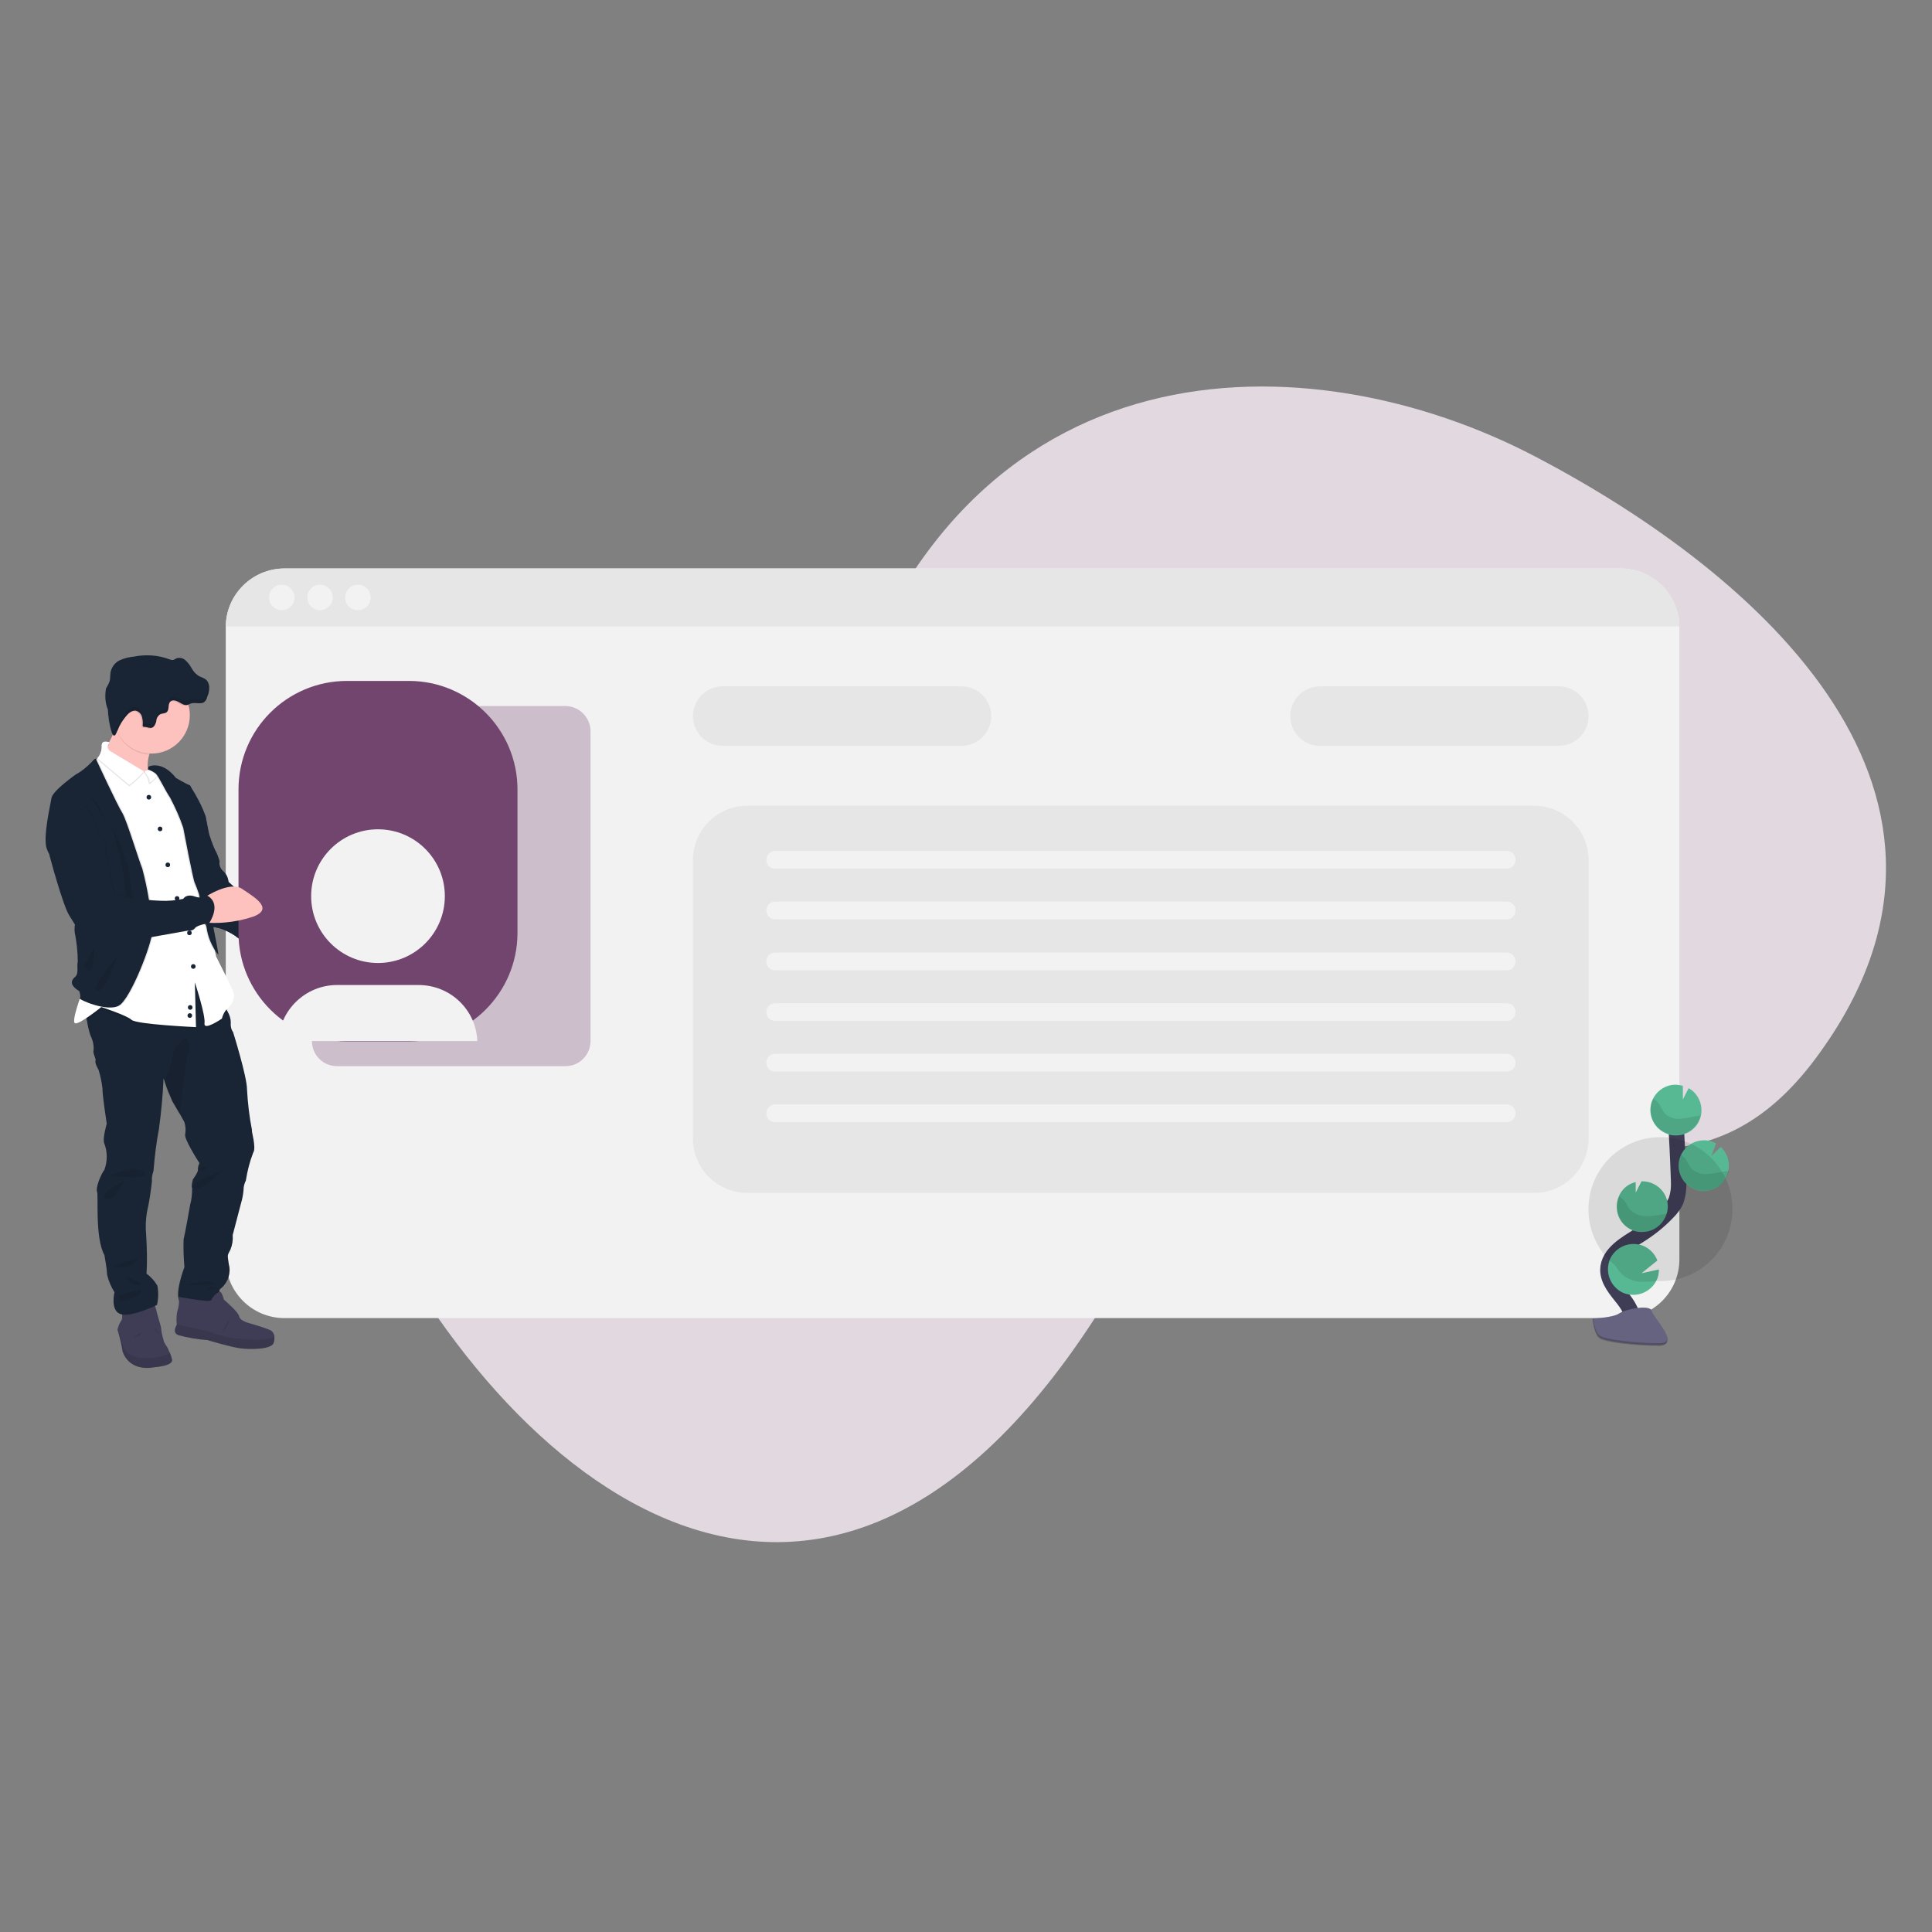 <?xml version="1.0" encoding="utf-8"?>
<!-- Generator: Adobe Illustrator 23.0.1, SVG Export Plug-In . SVG Version: 6.00 Build 0)  -->
<svg version="1.1" id="Warstwa_1" xmlns="http://www.w3.org/2000/svg" xmlns:xlink="http://www.w3.org/1999/xlink" x="0px" y="0px"
	 viewBox="0 0 500 500" style="enable-background:new 0 0 500 500;" xml:space="preserve">
<rect x="0" y="0" width="500" height="500" fill="#808080" stroke="none"/>
<style type="text/css">
	.st0{clip-path:url(#SVGID_2_);}
	.st1{fill:#0E0E0E;}
	.st2{fill:#E1D8E0;}
	.st3{fill:#F2F2F2;}
	.st4{opacity:0.3;fill:#71456E;enable-background:new    ;}
	.st5{fill:#E6E6E6;}
	.st6{fill:#FEC2BE;}
	.st7{opacity:0.1;enable-background:new    ;}
	.st8{fill:#4C4981;}
	.st9{fill:#192534;}
	.st10{fill:#3F3D56;}
	.st11{fill:#FFFFFF;}
	.st12{opacity:0.1;}
	.st13{fill:#71456E;}
	.st14{fill:none;stroke:#3F3D56;stroke-width:4;stroke-miterlimit:10;}
	.st15{fill:#57B894;}
	.st16{fill:#656380;}
	.st17{opacity:0.2;enable-background:new    ;}
</style>
<g>
	<defs>
		<path id="SVGID_1_" d="M405.4,368.2c-0.3-0.3-0.7-0.6-1.1-0.8l4,2.2c0.4,0.2,0.8,0.5,1.1,0.8l-2-1.1l-0.3-0.1l-1-0.6l-0.2-0.1
			C405.7,368.3,405.5,368.3,405.4,368.2z"/>
	</defs>
	<clipPath id="SVGID_2_">
		<use xlink:href="#SVGID_1_"  style="overflow:visible;"/>
	</clipPath>
	<g id="Group_6" transform="translate(461.298 1283.734)" class="st0">
		<g id="Group_5">
			<path id="Path_26" class="st1" d="M-50.5-905.8l-4-2.2c0.3-0.9,0.5-1.8,0.5-2.8c0.1-2.3-1.1-4.4-3.1-5.6l4,2.2
				c2,1.2,3.2,3.3,3.1,5.6C-50-907.7-50.2-906.7-50.5-905.8"/>
		</g>
	</g>
</g>
<path id="Path_968" class="st2" d="M397.4,118.2c-58.1-30.5-148.8-32.3-180.3,72s-161.4,32.1-126,111.4s119.1,152.1,192,39.9
	s136.2,0.4,186.8-67.6S455.5,148.6,397.4,118.2z"/>
<g id="undraw_personal_site_xyd1" transform="translate(856.724 1157.722)">
	<path id="Path_859" class="st3" d="M-422.1-995.6v163.8c0,8.4-6.8,15.2-15.2,15.2c0,0,0,0,0,0h-345.8c-8.4,0-15.2-6.8-15.2-15.2
		l0,0v-163.8c0.1-8.3,6.9-15,15.2-15h345.8C-429-1010.6-422.2-1003.9-422.1-995.6z"/>
	<path id="Path_860" class="st4" d="M-710.4-975h-59.1c-3.6,0-6.5,2.9-6.5,6.5v80.2c0,3.6,2.9,6.5,6.5,6.5h59.1
		c3.6,0,6.5-2.9,6.5-6.5v-80.2C-703.9-972-706.8-975-710.4-975C-710.4-975-710.4-975-710.4-975z"/>
	<path id="Path_861" class="st5" d="M-422.1-995.6h-376.2c0.1-8.3,6.9-15,15.2-15h345.8C-429-1010.6-422.2-1003.9-422.1-995.6z"/>
	<circle id="Ellipse_22" class="st3" cx="-783.8" cy="-1003.1" r="3.3"/>
	<circle id="Ellipse_23" class="st3" cx="-773.9" cy="-1003.1" r="3.3"/>
	<circle id="Ellipse_24" class="st3" cx="-764.1" cy="-1003.1" r="3.3"/>
	<path id="Rectangle_46" class="st5" d="M-669.7-980.1h61.8c4.3,0,7.7,3.5,7.7,7.7l0,0c0,4.3-3.5,7.7-7.7,7.7h-61.8
		c-4.3,0-7.7-3.5-7.7-7.7l0,0C-677.4-976.6-674-980.1-669.7-980.1z"/>
	<path id="Rectangle_47" class="st5" d="M-515.1-980.1h61.8c4.3,0,7.7,3.5,7.7,7.7l0,0c0,4.3-3.5,7.7-7.7,7.7h-61.8
		c-4.3,0-7.7-3.5-7.7-7.7l0,0C-522.8-976.6-519.4-980.1-515.1-980.1z"/>
	<path id="Rectangle_48" class="st5" d="M-663.3-949.2h203.6c7.8,0,14.1,6.3,14.1,14.1v72c0,7.8-6.3,14.1-14.1,14.1h-203.6
		c-7.8,0-14.1-6.3-14.1-14.1v-72C-677.4-942.9-671.1-949.2-663.3-949.2z"/>
	<path id="Rectangle_49" class="st3" d="M-656.1-937.5h189.3c1.3,0,2.3,1,2.3,2.3v0c0,1.3-1,2.3-2.3,2.3h-189.3
		c-1.3,0-2.3-1-2.3-2.3v0C-658.4-936.4-657.4-937.5-656.1-937.5z"/>
	<path id="Rectangle_50" class="st3" d="M-656.1-924.4h189.3c1.3,0,2.3,1,2.3,2.3v0c0,1.3-1,2.3-2.3,2.3h-189.3
		c-1.3,0-2.3-1-2.3-2.3v0C-658.4-923.3-657.4-924.4-656.1-924.4z"/>
	<path id="Rectangle_51" class="st3" d="M-656.1-911.2h189.3c1.3,0,2.3,1,2.3,2.3v0c0,1.3-1,2.3-2.3,2.3h-189.3
		c-1.3,0-2.3-1-2.3-2.3v0C-658.4-910.2-657.4-911.2-656.1-911.2z"/>
	<path id="Rectangle_52" class="st3" d="M-656.1-898.1h189.3c1.3,0,2.3,1,2.3,2.3v0c0,1.3-1,2.3-2.3,2.3h-189.3
		c-1.3,0-2.3-1-2.3-2.3v0C-658.4-897.1-657.4-898.1-656.1-898.1z"/>
	<path id="Rectangle_53" class="st3" d="M-656.1-885h189.3c1.3,0,2.3,1,2.3,2.3v0c0,1.3-1,2.3-2.3,2.3h-189.3c-1.3,0-2.3-1-2.3-2.3
		v0C-658.4-884-657.4-885-656.1-885z"/>
	<path id="Rectangle_54" class="st3" d="M-656.1-871.9h189.3c1.3,0,2.3,1,2.3,2.3v0c0,1.3-1,2.3-2.3,2.3h-189.3
		c-1.3,0-2.3-1-2.3-2.3v0C-658.4-870.8-657.4-871.9-656.1-871.9z"/>
	<path id="Path_862" class="st6" d="M-771.4-914.8c-3.4,0.8-6.9,1.1-10.5,1h-1.2l-1.6-3.2l1.6-2.7c0,0,1.5-0.4,3.4-0.7
		c2.9-0.5,6.8-0.9,8.6,0.2C-768-918.3-768.3-916-771.4-914.8z"/>
	<path id="Path_863" class="st7" d="M-781.9-913.8h-1.2l-1.6-3.2l1.6-2.7c0,0,1.5-0.4,3.4-0.7C-781.3-919.3-785.1-916.8-781.9-913.8
		z"/>
	<path id="Path_864" class="st8" d="M-808.2-953.5l0.7-0.8c1.6,2.5,3,5.1,4,7.9c0.4,2.2,0.9,4.6,0.9,4.6s0.9,2.8,1.5,4
		c0.5,0.9,0.9,1.9,1.2,3c-0.2,0.9,0.2,1.9,0.9,2.5c0.8,0.7,1.3,1.7,1.4,2.8c0,0,4.1,4,6.2,4.1s8.4,1.2,8.1,2.3
		c-0.2,1.1,2.6,1.7,3.7,2c1.1,0.3-7.3,3.5-2.4,7.7c0,0-3.1,0.6-3.4,1.4c-0.3,0.8-3.6-0.4-3.6-0.4c-0.6-1.1-1.8-1.8-3.1-1.8
		c-1.4,0.1-2.7-0.4-3.7-1.3c-1.2-0.8-2.4-1.4-3.8-1.9c-1.3-0.4-3.1-0.5-3.2-0.9c-0.1-0.4-8.1-35-8.1-35L-808.2-953.5z"/>
	<path id="Path_865" class="st9" d="M-808.2-953.5l0.7-0.8c1.6,2.5,3,5.1,4,7.9c0.4,2.2,0.9,4.6,0.9,4.6s0.9,2.8,1.5,4
		c0.5,0.9,0.9,1.9,1.2,3c-0.2,0.9,0.2,1.9,0.9,2.5c0.8,0.7,1.3,1.7,1.4,2.8c0,0,4.1,4,6.2,4.1s8.4,1.2,8.1,2.3
		c-0.2,1.1,2.6,1.7,3.7,2c1.1,0.3-7.3,3.5-2.4,7.7c0,0-3.1,0.6-3.4,1.4c-0.3,0.8-3.6-0.4-3.6-0.4c-0.6-1.1-1.8-1.8-3.1-1.8
		c-1.4,0.1-2.7-0.4-3.7-1.3c-1.2-0.8-2.4-1.4-3.8-1.9c-1.3-0.4-3.1-0.5-3.2-0.9c-0.1-0.4-8.1-35-8.1-35L-808.2-953.5z"/>
	<path id="Path_866" class="st10" d="M-816.6-803.9c-7.1,1.3-8.4-4.1-8.4-4.1c-0.3-1.8-0.7-3.5-1.2-5.2c-0.1-0.1-0.1-0.3-0.1-0.5
		l0,0c0.2-0.8,0.5-1.6,1-2.3c0.4-0.5,0.1-2.7,0.1-2.7l8.2-2.1c0.3,0.8,0.6,1.6,0.8,2.4c0.1,0.8,1.3,4.2,1.2,4.7
		c0.1,0.9,0.3,1.8,0.6,2.8c0.1,0.8,1.1,1.9,1.2,2.3c0.1,0.4,0.3,0.7,0.5,1.1c0.2,0.5,0.4,1.1,0.5,1.6
		C-811.8-804.2-816.6-803.9-816.6-803.9z"/>
	<path id="Path_867" class="st7" d="M-816.6-803.9c-7.1,1.3-8.4-4.1-8.4-4.1c-0.3-1.8-0.7-3.5-1.2-5.2c-0.1-0.1-0.1-0.3-0.1-0.5
		l1.7,4.9c0,0,1.4,3,6.7,2.5c1.8,0,3.6-0.5,5.2-1.2c0.2,0.5,0.4,1.1,0.5,1.6C-811.8-804.2-816.6-803.9-816.6-803.9z"/>
	<path id="Path_868" class="st7" d="M-822.1-811.6c0,0,1.8,0,1.9-1.4L-822.1-811.6z"/>
	<path id="Path_869" class="st9" d="M-791.2-859.4c-0.9,2.3-1.5,4.7-1.9,7.2c-0.4,0.8-0.6,1.6-0.6,2.5c-0.1,1.1-0.3,2.2-0.6,3.2
		l-2.2,8.4c0.1,1.3-0.1,2.6-0.6,3.8c-0.8,1.6-0.8,1.1-0.4,3.8c0.6,2.2-0.2,4.6-1.9,6.1c-1.5,0.8,0.6,2.7,0.6,2.7s-9.3,2.5-11.2,1
		c-1.9-1.5,1-9.1,1-9.1c-0.2-2.4-0.3-4.9-0.2-7.3c0.3-0.9,1.7-8.9,1.7-8.9c0.4-1.4,0.5-2.8,0.5-4.2c-0.3-0.6,0.2-2.3,0.2-2.3
		s1.4-1.9,1.3-2.5c0-0.6,0.1-1.2,0.4-1.7c0,0-4.1-6.3-3.7-7.5c0.2-1,0.1-2.1-0.2-3.1c0,0-0.5-0.9-1.1-2c-0.8-1.3-1.7-2.9-2-3.4
		c-0.7-1.6-1.4-3.2-1.9-4.8c-0.2-0.7-0.4-1.1-0.4-1.1c-0.2,4.4-0.6,8.8-1.2,13.1c-0.7,3.6-1.1,7.2-1.4,10.8
		c-0.3,0.9-0.5,1.8-0.4,2.7c-0.3,2.7-0.7,5.4-1.3,8c-0.3,1.9-0.4,3.9-0.2,5.8c0.2,3.4,0.3,6.8,0.1,10.1c1.1,0.8,2.1,1.9,2.8,3.1
		c0.3,1.6,0.3,3.3-0.1,5c0,0-6.5,3.2-9.3,2.4c-2.9-0.8-1.7-5.7-1.7-5.7c-0.9-1.4-1.5-2.9-1.9-4.5c-0.1-1.7-0.4-3.4-0.7-5.1
		c-2.5-4.5-1.5-15.5-1.9-16.4c-0.4-0.9,0.8-4.2,1.9-5.7c0.8-2.2,0.8-4.6,0-6.7c-0.6-1.2,0.6-5.2,0.6-5.2s-1.2-7.8-1.1-9.1
		c-0.2-1.6-0.5-3.2-1-4.8c0,0-1.1-1.9-0.8-2.4c0.2-0.5-0.8-2-0.5-2.7c0.1-1.3-0.2-2.6-0.8-3.8c-0.4-1.2-0.7-2.5-0.9-3.7
		c-0.2-1.4-0.4-2.6-0.4-2.6l6.7-5.4l16.5-4.3l6.3-2l6.1,9.6c0,0,0.6,1,1.2,2.2c0.5,0.9,0.8,1.8,0.8,2.8c-0.1,0.9,0.1,1.8,0.6,2.5
		c0,0,3.6,11.5,3.6,14.8c0.2,3.6,0.6,7.1,1.3,10.6C-791.8-865.4-790.3-860.7-791.2-859.4z"/>
	<path id="Path_870" class="st6" d="M-815.8-953.1c-0.3-0.1-17.8-7.4-15.4-8.8c1.4-0.9,3.2-4.5,4.4-7.3c0.8-2,1.4-3.6,1.4-3.6
		s14.1-2.5,9.1,6.1c-0.8,1.3-1.4,2.8-1.8,4.3C-819.1-959.1-818.2-955.6-815.8-953.1z"/>
	<path id="Path_871" class="st7" d="M-816.3-966.7c-0.8,1.3-1.4,2.8-1.8,4.3c-3.7-0.3-6.9-2.5-8.3-5.9c-0.1-0.3-0.3-0.6-0.4-1
		c0.8-2,1.4-3.6,1.4-3.6S-811.3-975.3-816.3-966.7z"/>
	<path id="Path_872" class="st6" d="M-807.6-972.6c0,5.4-4.4,9.9-9.9,9.9c-3.9,0-7.4-2.3-9-5.9c-0.6-1.3-0.8-2.6-0.8-4
		c0-5.4,4.4-9.9,9.8-9.9c4.4,0,8.3,2.9,9.5,7.2C-807.7-974.4-807.6-973.5-807.6-972.6z"/>
	<path id="Path_873" class="st7" d="M-798-896.2c-0.7,0.8-1.2,1.7-1.4,2.7c0,0-4.8,3.3-4.5,1.2c0.3-2.1-2.5-10.6-2.5-10.6l0.3,11.6
		c0,0-15.5-0.7-16.7-1.9s-7.8-3.3-7.8-3.3s-2,1.6-3.9,2.9c-0.2-1.4-0.4-2.6-0.4-2.6l6.7-5.4l16.6-4.3l6.3-2l6.1,9.6
		C-799.3-898.3-798.6-897.3-798-896.2z"/>
	<path id="Path_874" class="st11" d="M-797.5-897.1c-0.9,0.8-1.5,1.8-1.8,3c0,0-4.8,3.3-4.5,1.2c0.3-2.1-2.5-10.6-2.5-10.6l0.3,11.6
		c0,0-15.5-0.7-16.7-1.9c-1.1-1.1-7.8-3.3-7.8-3.3s-5.7,4.6-6.8,4.2s1.9-8.2,1.9-8.2l3-45.9c0,0-0.8-13.7,0.4-14.1
		c0.2-0.1,0.4-0.2,0.5-0.3c0.8-1,1.2-2.2,1.1-3.4c0.1-1.5,2-0.7,2-0.7l-1.1,1.5l10,6.1l0.1,0.1c0.4-0.2,0.8-0.4,1.2-0.5
		c0.9-0.4,1.9-0.6,2.8-0.3c0.4,0.2,0.8,0.5,1.1,0.9c0.6,0.9,1,1.8,1.4,2.8l3.6,6.2c0,0,1.9,8.2,1.9,8.5s0.6,7.8,1.2,8.6
		c0.8,1.9,1.2,4,1,6.1c0,1.9,0.1,3.8,0.4,5.7c2.7,2.2,4,9.6,4,9.6s4.2,8.3,4.5,9.3C-795.9-899.7-796.4-898.1-797.5-897.1z"/>
	<path id="Path_875" class="st7" d="M-819.5-957.7c-1.1,1.3-2.4,2.5-3.8,3.5l-8.2-6.9c0.8-1,1.2-2.2,1.1-3.4c0.1-1.5,2-0.7,2-0.7
		l-0.2,0.3c-0.4,0.6-0.3,1.4,0.2,1.8c0,0,0.1,0.1,0.1,0.1L-819.5-957.7z"/>
	<path id="Path_876" class="st11" d="M-819.5-958.1c-1.1,1.3-2.4,2.5-3.8,3.5l-8.2-6.9c0.8-1,1.2-2.2,1.1-3.4c0.1-1.5,2-0.7,2-0.7
		l-0.2,0.3c-0.4,0.6-0.3,1.4,0.2,1.8c0,0,0.1,0.1,0.1,0.1L-819.5-958.1z"/>
	<path id="Path_877" class="st7" d="M-815.7-957c-1.1,1.3-2.6,2.7-2.5,2c-0.2-1.1-0.7-2.2-1.5-3c1-0.3,2-0.3,2.9,0.1
		C-816.3-957.7-815.9-957.4-815.7-957z"/>
	<path id="Path_878" class="st11" d="M-815.5-957.5c-1.1,1.3-2.6,2.7-2.5,2c0.1-0.7-0.8-1.9-1.4-2.6c0.9-0.4,1.9-0.6,2.8-0.3
		C-816.1-958.2-815.8-957.9-815.5-957.5z"/>
	<circle id="Ellipse_25" class="st9" cx="-818.2" cy="-951.4" r="0.6"/>
	<circle id="Ellipse_26" class="st9" cx="-813.3" cy="-933.9" r="0.6"/>
	<circle id="Ellipse_27" class="st9" cx="-807.7" cy="-916.3" r="0.6"/>
	<circle id="Ellipse_28" class="st9" cx="-807.5" cy="-897" r="0.6"/>
	<circle id="Ellipse_29" class="st9" cx="-815.3" cy="-943.2" r="0.6"/>
	<circle id="Ellipse_30" class="st9" cx="-810.9" cy="-925.2" r="0.6"/>
	<circle id="Ellipse_31" class="st9" cx="-806.7" cy="-907.6" r="0.6"/>
	<circle id="Ellipse_32" class="st9" cx="-807.6" cy="-894.9" r="0.6"/>
	<path id="Path_879" class="st7" d="M-831.5-961.1c0,0,0.1-1-1.3,0.7c-1.2,1.2-2.5,2.3-4,3.1c0,0-6,4.2-6.3,6.1
		c-0.3,1.9-2.3,10.3-1.2,13.2s8.8,16.2,8.8,16.2c-1.2,1.5-1.8,3.4-1.6,5.3c0.6,2.5,0.8,5.1,0.8,7.7c-0.3,0.9,0.3,3-0.6,3.8
		c-0.9,0.7-1.9,2,1,3.8c0,0,0.5,1.5,0.1,1.8c-0.5,0.3,7.2,3.7,10.2,1.9c3-1.8,8.5-16,8.6-19.2c-0.3-5.5-1.2-10.9-2.6-16.2
		c-1-2.5-3.9-12.1-5.1-14.3C-826.1-949.4-831.5-961.1-831.5-961.1z"/>
	<path id="Path_880" class="st9" d="M-831.8-961.1c0,0,0.1-1-1.3,0.7c-1.2,1.2-2.5,2.3-4,3.1c0,0-6,4.2-6.3,6.1
		c-0.3,1.9-2.3,10.3-1.2,13.2s8.8,16.2,8.8,16.2c-1.2,1.5-1.8,3.4-1.6,5.3c0.5,2.5,0.8,5.1,0.8,7.7c-0.3,0.9,0.3,3-0.6,3.8
		s-1.9,2,1,3.8c0,0,0.5,1.5,0.1,1.8c-0.5,0.3,7.2,3.7,10.2,1.9c3-1.8,8.5-16,8.6-19.2c-0.3-5.5-1.2-10.9-2.6-16.2
		c-1-2.5-3.9-12.1-5.1-14.3C-826.4-949.4-831.8-961.1-831.8-961.1z"/>
	<path id="Path_881" class="st7" d="M-833.9-951.9c0,0,4.6,5.1,4.5,8.5C-829.6-946.8-831.2-949.9-833.9-951.9z"/>
	<path id="Path_882" class="st7" d="M-827.6-943.5c0,0.2,3.1,11.8,3,13.3c0.1,1.9,0.4,3.9,0.9,5.8l1.5-0.4c0,0-1.1-6-1.3-8.2
		C-824.6-936.7-825.9-940.2-827.6-943.5z"/>
	<path id="Path_883" class="st7" d="M-826.3-910.3c-0.1,0.2-7.4,8.4-5.3,9C-829.6-900.7-826.3-910.3-826.3-910.3z"/>
	<path id="Path_884" class="st7" d="M-832.3-912.4c-0.2,0.1-2.9,5.9-3.2,4.4s2.4,4.3,2.8-0.1L-832.3-912.4z"/>
	<path id="Path_885" class="st7" d="M-818.3-959.3c0,0,3-1.8,6.8,2.9c0,0,2.7,1.6,3.6,1.9c0.8,0.4,1.7,10.4,1.7,10.4
		c0.9,2.1,1.4,4.5,1.3,6.8c-0.5,2.5,1.4,11,1.4,11s3.1,15.3,3,15.7c-1.7-2.1-2.8-4.7-3.1-7.4c-0.5-3.8-1.5-7.6-3-11.2
		c-0.4-0.5-3-14.3-3-14.3c-0.9-2.7-2.1-5.3-3.4-7.8c-1.3-1.9-3-5.6-3.7-6.2c-0.5-0.4-1.1-0.8-1.7-1.1L-818.3-959.3z"/>
	<path id="Path_886" class="st9" d="M-818.3-959.3c0,0,3.4-1.8,7.1,2.9c0,0,2.7,1.6,3.6,1.9c0.8,0.4,1.7,10.4,1.7,10.4
		c0.9,2.1,1.4,4.5,1.3,6.8c-0.5,2.5,1.4,11,1.4,11s3.1,15.3,3,15.7c-1.7-2.1-2.8-4.7-3.1-7.4c-0.5-3.8-1.5-7.6-3-11.2
		c-0.4-0.5-3-14.3-3-14.3c-0.9-2.7-2.1-5.3-3.4-7.8c-1.3-1.9-3-5.6-3.7-6.2c-0.6-0.5-1.3-0.8-2-1.1L-818.3-959.3z"/>
	<path id="Path_887" class="st7" d="M-808-885c-0.9,2.1-1.7,12.4-2.3,15.6c-0.8-1.3-1.7-2.9-2-3.4c-0.7-1.6-1.4-3.2-1.9-4.8
		c1-2.3,1.8-4.8,2.3-7.3c0-1.9,3.1-4.3,3.1-4.3C-807.7-888.1-807.4-886.4-808-885z"/>
	<path id="Path_888" class="st7" d="M-828.6-853.4c0,0,7.1-3,9.2-0.9S-828.6-853.4-828.6-853.4z"/>
	<path id="Path_889" class="st7" d="M-824.6-852.2c0,0-7.2,4-4.7,4.7C-826.9-846.7-824.6-852.2-824.6-852.2z"/>
	<path id="Path_890" class="st7" d="M-803.1-855.7c0,0-3.1,0.2-1.9,0.8C-803.9-854.3-803.1-855.7-803.1-855.7z"/>
	<path id="Path_891" class="st7" d="M-799.3-854.7c0,0.2-8.9,3.1-7.2,4.4C-804.7-849.1-799.3-854.7-799.3-854.7z"/>
	<path id="Path_892" class="st7" d="M-827.6-830c1.3-0.2,8.8-3.6,5.9-1.2C-823.3-829.7-825.5-829.3-827.6-830z"/>
	<path id="Path_893" class="st7" d="M-823.9-827.3c0.3,1.4,1.7,2.3,3.1,2.2C-818.3-825.4-823.9-827.3-823.9-827.3z"/>
	<path id="Path_894" class="st7" d="M-826-822.2c0.4-0.1,5.7-2.5,5.9-1.4s-5.1,3.1-5.5,2.5C-825.8-821.4-825.9-821.8-826-822.2
		L-826-822.2z"/>
	<path id="Path_895" class="st7" d="M-808.8-825.1c0.6,0,6.7-2,7.9-0.2L-808.8-825.1z"/>
	<path id="Path_896" class="st7" d="M-803.3-824c0.6-0.5,1.4-0.7,2.1-0.5C-800.2-824-803.3-824-803.3-824z"/>
	<path id="Path_897" class="st7" d="M-816.7-814c0.1,0.7,0.7,1.3,1.4,1.4L-816.7-814z"/>
	<path id="Path_898" class="st10" d="M-785.9-810.2c-0.4,1.7-6.1,1.8-8.8,1.4s-8.3-2.1-8.3-2.1c-2.6-0.2-5.1-0.6-7.6-1.3
		c-1.7-0.7-0.4-2.6-0.4-2.6v-0.2c-0.1-1.3-0.1-2.6,0.3-3.8c0.3-1.1,0.4-2.2,0.2-3.3c0,0,8.4,1.6,8.5,0.8c0.4-0.9,1.1-1.7,2.1-2.1
		c0.6-0.2,1.1,2,1.1,2s3.8,3.2,4,4.4s2.9,1.8,2.9,1.8c1.7,0.5,3.4,1,5.1,1.7c0.6,0.3,1,0.9,1.1,1.6
		C-785.7-811.2-785.7-810.7-785.9-810.2z"/>
	<path id="Path_899" class="st7" d="M-785.9-810.2c-0.4,1.7-6.1,1.8-8.8,1.4s-8.3-2.1-8.3-2.1c-2.6-0.2-5.1-0.6-7.6-1.3
		c-1.7-0.7-0.4-2.6-0.4-2.6v-0.2l8.5,1.9c2.2,0.9,4.5,1.5,6.8,1.8c2.3,0,7.5,0.9,10-0.5C-785.7-811.2-785.8-810.7-785.9-810.2z"/>
	<path id="Path_900" class="st7" d="M-797.3-816.5c-0.2,1.4-0.9,2.7-2,3.6L-797.3-816.5z"/>
	<path id="Path_901" class="st7" d="M-808-975.3c-0.1,0.1-0.3,0.1-0.5,0.2c-0.8,0.1-1.6-0.2-2.2-0.7c-0.7-0.4-1.6-0.7-2.2-0.2
		c-0.8,0.7-0.2,2.2-1,2.8c-0.5,0.4-1.3,0.3-1.8,0.6c-0.5,0.5-0.8,1.1-0.9,1.8c-0.1,0.7-0.4,1.4-1.1,1.6s-1.2-0.2-1.9-0.2
		c-0.1,0-0.3,0-0.4-0.1c-0.1-0.1-0.1-0.2-0.1-0.3c0.1-0.8,0-1.6-0.2-2.3c-0.2-0.8-0.9-1.4-1.6-1.5c-1.1-0.2-2.1,0.8-2.8,1.8
		c-0.7,1-1.3,2-1.9,3.1c0,0.1-0.1,0.1-0.1,0.2c-0.6-1.3-0.8-2.6-0.8-4c0-5.4,4.4-9.9,9.8-9.9C-813-982.5-809.1-979.6-808-975.3
		L-808-975.3z"/>
	<path id="Path_902" class="st9" d="M-824.4-972c0.7-0.9,1.6-1.9,2.8-1.8c0.8,0.2,1.4,0.8,1.6,1.5c0.2,0.8,0.3,1.6,0.2,2.3
		c0,0.1,0,0.2,0.1,0.3c0.1,0.1,0.2,0.1,0.4,0.1c0.6,0,1.3,0.4,1.9,0.2s0.9-0.9,1.1-1.6c0-0.7,0.3-1.3,0.9-1.8
		c0.6-0.4,1.3-0.2,1.8-0.6c0.8-0.7,0.2-2.1,1-2.8c0.6-0.5,1.5-0.2,2.2,0.2s1.4,0.9,2.2,0.7c0.3-0.1,0.5-0.2,0.7-0.3
		c1.2-0.5,2.8,0.3,3.7-0.5c0.4-0.4,0.6-0.8,0.7-1.3c0.3-0.7,0.5-1.4,0.5-2.1c0.1-0.7-0.1-1.4-0.5-2c-0.6-0.8-1.7-0.9-2.5-1.5
		c-0.7-0.5-1.2-1.2-1.6-1.9c-0.4-0.7-0.9-1.4-1.6-2c-0.7-0.6-1.6-0.7-2.4-0.4c-0.2,0.2-0.5,0.3-0.8,0.4c-0.3,0-0.6-0.1-0.9-0.2
		c-2.9-1.1-6.1-1.3-9.1-0.7c-1.2,0.1-2.5,0.4-3.6,0.9c-1.2,0.5-2,1.5-2.4,2.7c-0.3,0.9-0.1,2-0.4,2.9c-0.2,0.6-0.6,1.2-0.9,1.8
		c-0.3,1.8-0.2,3.7,0.5,5.4c0.1,2,0.4,4,1,5.9c0.2,0.4,0.3,1,0.8,0.8c0.3-0.2,0.6-1.2,0.8-1.5C-825.8-970-825.1-971.1-824.4-972z"/>
	<path id="Path_903" class="st7" d="M-842.2-940.5l-1.5,4.2c0,0,3.4,12.8,5.1,15.5c1.6,2.7,4,6.1,4,6.1c2.7,1.2,5.7,1.6,8.6,1.1
		c4.6-0.9,18.2-3.3,18.2-3.3c0.7,0.1,1.3-0.1,1.7-0.6c0.6-0.9,3.7-1.3,3.7-1.3s3.6-5.2-0.8-7.3c0,0-0.5,1.2-2.9,0.4s-3,0.6-3,0.6
		c-1.9,0.4-3.9,0.6-5.9,0.5c-2.6-0.1-5.3-0.4-7.9-0.8c-0.3-0.2-0.7-0.2-1,0.1c0,0,0,0,0,0c-0.6-0.2-1.2-0.6-1.7-1
		c-0.4-0.5-1,0.5-1,0.5s-0.8-0.4-0.5-1c0.2-0.5-0.7-2.6-0.7-2.6c-0.2-0.8-0.3-1.6-0.2-2.4c-0.2-1.7-0.6-3.4-1.3-5
		c0-0.7,0.1-1.3,0.2-1.9c0.3-1-2-2.9-2-2.9s-2.3-11-7.1-7.4C-841-947.1-842.5-943.8-842.2-940.5z"/>
	<path id="Path_904" class="st7" d="M-807.5-923.1c-0.1,0.4-1.2,1.9-0.8,2.2c0.4,0.3,1.1,0.1,0.5,1c-0.7,0.9-0.6,2.2-0.2,2
		c0.7-0.8,1.1-1.8,1.1-2.9C-807-921.6-807.2-922.4-807.5-923.1z"/>
	<g id="Group_349" transform="translate(7.655 15.068)" class="st12">
		<path id="Path_905" d="M-827.7-988.3c-0.2-0.8-0.9-1.4-1.6-1.5c-1.1-0.2-2.1,0.8-2.8,1.8c-0.7,1-1.3,2-1.9,3.1
			c-0.2,0.3-0.5,1.4-0.8,1.5c-0.4,0.2-0.6-0.4-0.8-0.8c-0.6-1.9-0.9-3.9-1-5.9c-0.3-1.1-0.5-2.3-0.7-3.5c0,1.5,0.3,2.9,0.7,4.3
			c0.1,2,0.4,4,1,5.9c0.2,0.4,0.3,1,0.8,0.8c0.3-0.2,0.6-1.2,0.8-1.5c0.6-1.1,1.2-2.1,1.9-3.1c0.7-0.9,1.6-1.9,2.8-1.8
			c0.8,0.2,1.4,0.8,1.6,1.5c0.1,0.4,0.2,0.8,0.2,1.2C-827.4-986.9-827.5-987.6-827.7-988.3z"/>
		<path id="Path_906" d="M-810.8-993.4c-0.1,0.5-0.4,0.9-0.7,1.3c-1,0.8-2.5,0-3.7,0.5c-0.2,0.1-0.5,0.2-0.7,0.3
			c-0.8,0.1-1.6-0.2-2.2-0.7c-0.7-0.4-1.6-0.7-2.2-0.2c-0.8,0.7-0.2,2.2-1,2.8c-0.5,0.4-1.3,0.3-1.8,0.6c-0.5,0.5-0.8,1.1-0.9,1.8
			c-0.1,0.7-0.4,1.4-1.1,1.6s-1.2-0.2-1.9-0.2c-0.1,0-0.3,0-0.4-0.1c0,0,0-0.1,0-0.1v0.7c0,0.1,0,0.2,0.1,0.3
			c0.1,0.1,0.2,0.1,0.4,0.1c0.6,0,1.3,0.4,1.9,0.2c0.6-0.2,0.9-0.9,1.1-1.6c0-0.7,0.3-1.3,0.9-1.8c0.6-0.4,1.3-0.2,1.8-0.6
			c0.8-0.7,0.2-2.1,1-2.8c0.6-0.5,1.5-0.2,2.2,0.2c0.7,0.4,1.4,0.9,2.2,0.7c0.3-0.1,0.5-0.2,0.7-0.3c1.2-0.5,2.8,0.3,3.7-0.5
			c0.4-0.4,0.6-0.8,0.7-1.3c0.3-0.7,0.5-1.4,0.5-2.1c0-0.2,0-0.5,0-0.7C-810.4-994.6-810.6-994-810.8-993.4z"/>
	</g>
	<path id="Rectangle_55" class="st13" d="M-766.9-981.5h16c15.5,0,28.1,12.6,28.1,28.1v37.1c0,15.5-12.6,28.1-28.1,28.1h-16
		c-15.5,0-28.1-12.6-28.1-28.1v-37.1C-795-969-782.4-981.5-766.9-981.5z"/>
	<circle id="Ellipse_33" class="st3" cx="-758.9" cy="-925.8" r="17.3"/>
	<path id="Path_907" class="st3" d="M-733.2-888.3h-51.5c0.4-8.1,7.1-14.5,15.2-14.5h21.1C-740.2-902.8-733.5-896.4-733.2-888.3
		L-733.2-888.3z"/>
	<path id="Path_908" class="st6" d="M-803.6-925.6c0,0,6.4-4.2,9.5-2.1c3.1,2.1,8.2,5,3.2,7.1c-3.8,1.3-7.8,1.9-11.9,1.7
		L-803.6-925.6z"/>
	<path id="Path_909" class="st9" d="M-842.5-940.5l-1.4,4.2c0,0,3.4,12.8,5.1,15.5c1.6,2.7,4,6.1,4,6.1c2.7,1.2,5.7,1.6,8.6,1.1
		c4.6-0.9,18.2-3.3,18.2-3.3c0.7,0.1,1.3-0.1,1.7-0.6c0.6-0.9,3.7-1.3,3.7-1.3s3.6-5.2-0.8-7.3c0,0-0.5,1.2-2.9,0.4
		c-2.3-0.8-3,0.6-3,0.6c-1.9,0.4-3.9,0.6-5.9,0.5c-2.6-0.1-5.3-0.4-7.9-0.8c-0.3-0.3-0.7-0.2-1,0.1c-0.6-0.2-1.2-0.6-1.7-1
		c-0.4-0.5-1,0.5-1,0.5s-0.8-0.4-0.5-1c0.2-0.5-0.7-2.6-0.7-2.6c-0.2-0.8-0.3-1.6-0.2-2.4c-0.2-1.7-0.6-3.4-1.3-5
		c0-0.7,0.1-1.3,0.2-1.9c0.3-1-2-2.9-2-2.9s-2.3-11-7.1-7.4C-841.3-947.1-842.8-943.8-842.5-940.5z"/>
	<path id="Path_910" class="st14" d="M-434.6-813.5c1.4-2.6-0.2-5.7-2-8c-1.8-2.3-4-4.7-4-7.6c0.1-4.2,4.5-6.7,8.1-8.9
		c2.7-1.7,5.1-3.6,7.3-5.9c0.9-0.9,1.7-1.9,2.2-3c0.6-1.7,0.8-3.5,0.7-5.3c-0.2-6-0.5-12-0.9-18"/>
	<path id="Path_911" class="st15" d="M-416.4-870.7c-0.1-2.2-1.3-4.3-3.3-5.4l-1.5,2.9l0-3.5c-0.7-0.2-1.4-0.3-2.2-0.3
		c-3.6,0.2-6.4,3.3-6.2,6.9c0.2,3.6,3.3,6.4,6.9,6.2C-419-864-416.2-867.1-416.4-870.7L-416.4-870.7z"/>
	<path id="Path_912" class="st15" d="M-428.1-826.2c-1.7,3.2-5.6,4.5-8.9,2.9c-3.2-1.7-4.5-5.6-2.9-8.9c1.7-3.2,5.6-4.5,8.9-2.9
		c1.5,0.8,2.6,2,3.2,3.6l-4.1,3.3l4.5-1C-427.4-828.1-427.6-827.1-428.1-826.2z"/>
	<path id="Path_913" class="st15" d="M-431.3-838.9c-3.6,0.3-6.8-2.4-7-6.1c-0.2-3.2,1.8-6.1,4.9-6.8l0,2.7l1.5-2.9l0,0
		c3.6-0.1,6.7,2.7,6.8,6.3C-425-842.2-427.8-839.1-431.3-838.9L-431.3-838.9z"/>
	<path id="Path_914" class="st15" d="M-415.4-849.5c-3.6,0.2-6.7-2.6-6.9-6.2c-0.2-3.6,2.6-6.7,6.2-6.9c1.2-0.1,2.5,0.2,3.5,0.8
		l-1.2,3.2l2.4-2.3c1.3,1.2,2,2.8,2.1,4.5c0,0.6,0,1.2-0.2,1.8C-410-851.7-412.5-849.7-415.4-849.5L-415.4-849.5z"/>
	<path id="Path_915" class="st7" d="M-417.3-868.9c-1.5,0.2-3,0.6-4.5,0.7c-1.5,0.2-3.1-0.3-4.2-1.5c-0.4-0.7-0.9-1.4-1.2-2.1
		c-0.4-0.6-1-1.2-1.7-1.6c-1.6,3.3-0.2,7.2,3.1,8.7c3.3,1.6,7.2,0.2,8.7-3.1c0.2-0.4,0.4-0.8,0.5-1.3
		C-416.8-869-417-868.9-417.3-868.9z"/>
	<path id="Path_916" class="st7" d="M-415.4-849.6c-3.6,0.2-6.7-2.6-6.9-6.2c-0.1-1.1,0.2-2.2,0.6-3.1c0.5,0.4,1,0.8,1.3,1.3
		c0.4,0.7,0.8,1.5,1.3,2.2c1.1,1.1,2.8,1.7,4.4,1.5c1.6-0.1,3.1-0.5,4.7-0.7c0.2,0,0.4,0,0.7,0C-410-851.7-412.5-849.7-415.4-849.6z
		"/>
	<path id="Path_917" class="st7" d="M-431.3-838.9c-3.6,0.2-6.7-2.6-6.9-6.2c-0.1-1,0.1-2.1,0.6-3c0.5,0.4,1,0.8,1.4,1.3
		c0.5,0.7,0.8,1.6,1.4,2.2c1.3,1.2,2.9,1.8,4.7,1.6c1.7,0,3.2-0.4,4.8-0.6C-426.2-840.9-428.6-839.1-431.3-838.9z"/>
	<path id="Path_918" class="st7" d="M-428.1-826.2c10.3,0.6,19.1-7.2,19.7-17.5c0.6-10.3-7.2-19.1-17.5-19.7
		c-10.3-0.6-19.1,7.2-19.7,17.5c-0.4,6,2.2,11.9,6.9,15.7c0.5,0.8,1.1,1.6,1.8,2.3c1.5,1.3,3.5,2,5.4,1.9
		C-430.3-826-429.2-826-428.1-826.2z"/>
	<path id="Path_919" class="st16" d="M-444.5-816.5c0,0,5.2-0.2,6.8-1.3s8-2.4,8.4-0.7c0.4,1.8,7.8,8.9,1.9,8.9
		c-5.9,0-13.6-0.9-15.2-1.9S-444.5-816.5-444.5-816.5z"/>
	<path id="Path_920" class="st17" d="M-427.4-810.1c-5.9,0-13.6-0.9-15.2-1.9c-1.2-0.7-1.7-3.3-1.8-4.5h-0.2c0,0,0.3,4.2,1.9,5.2
		c1.5,1,9.3,1.9,15.2,1.9c1.7,0,2.3-0.6,2.2-1.5C-425.5-810.4-426.1-810.1-427.4-810.1z"/>
</g>
</svg>

